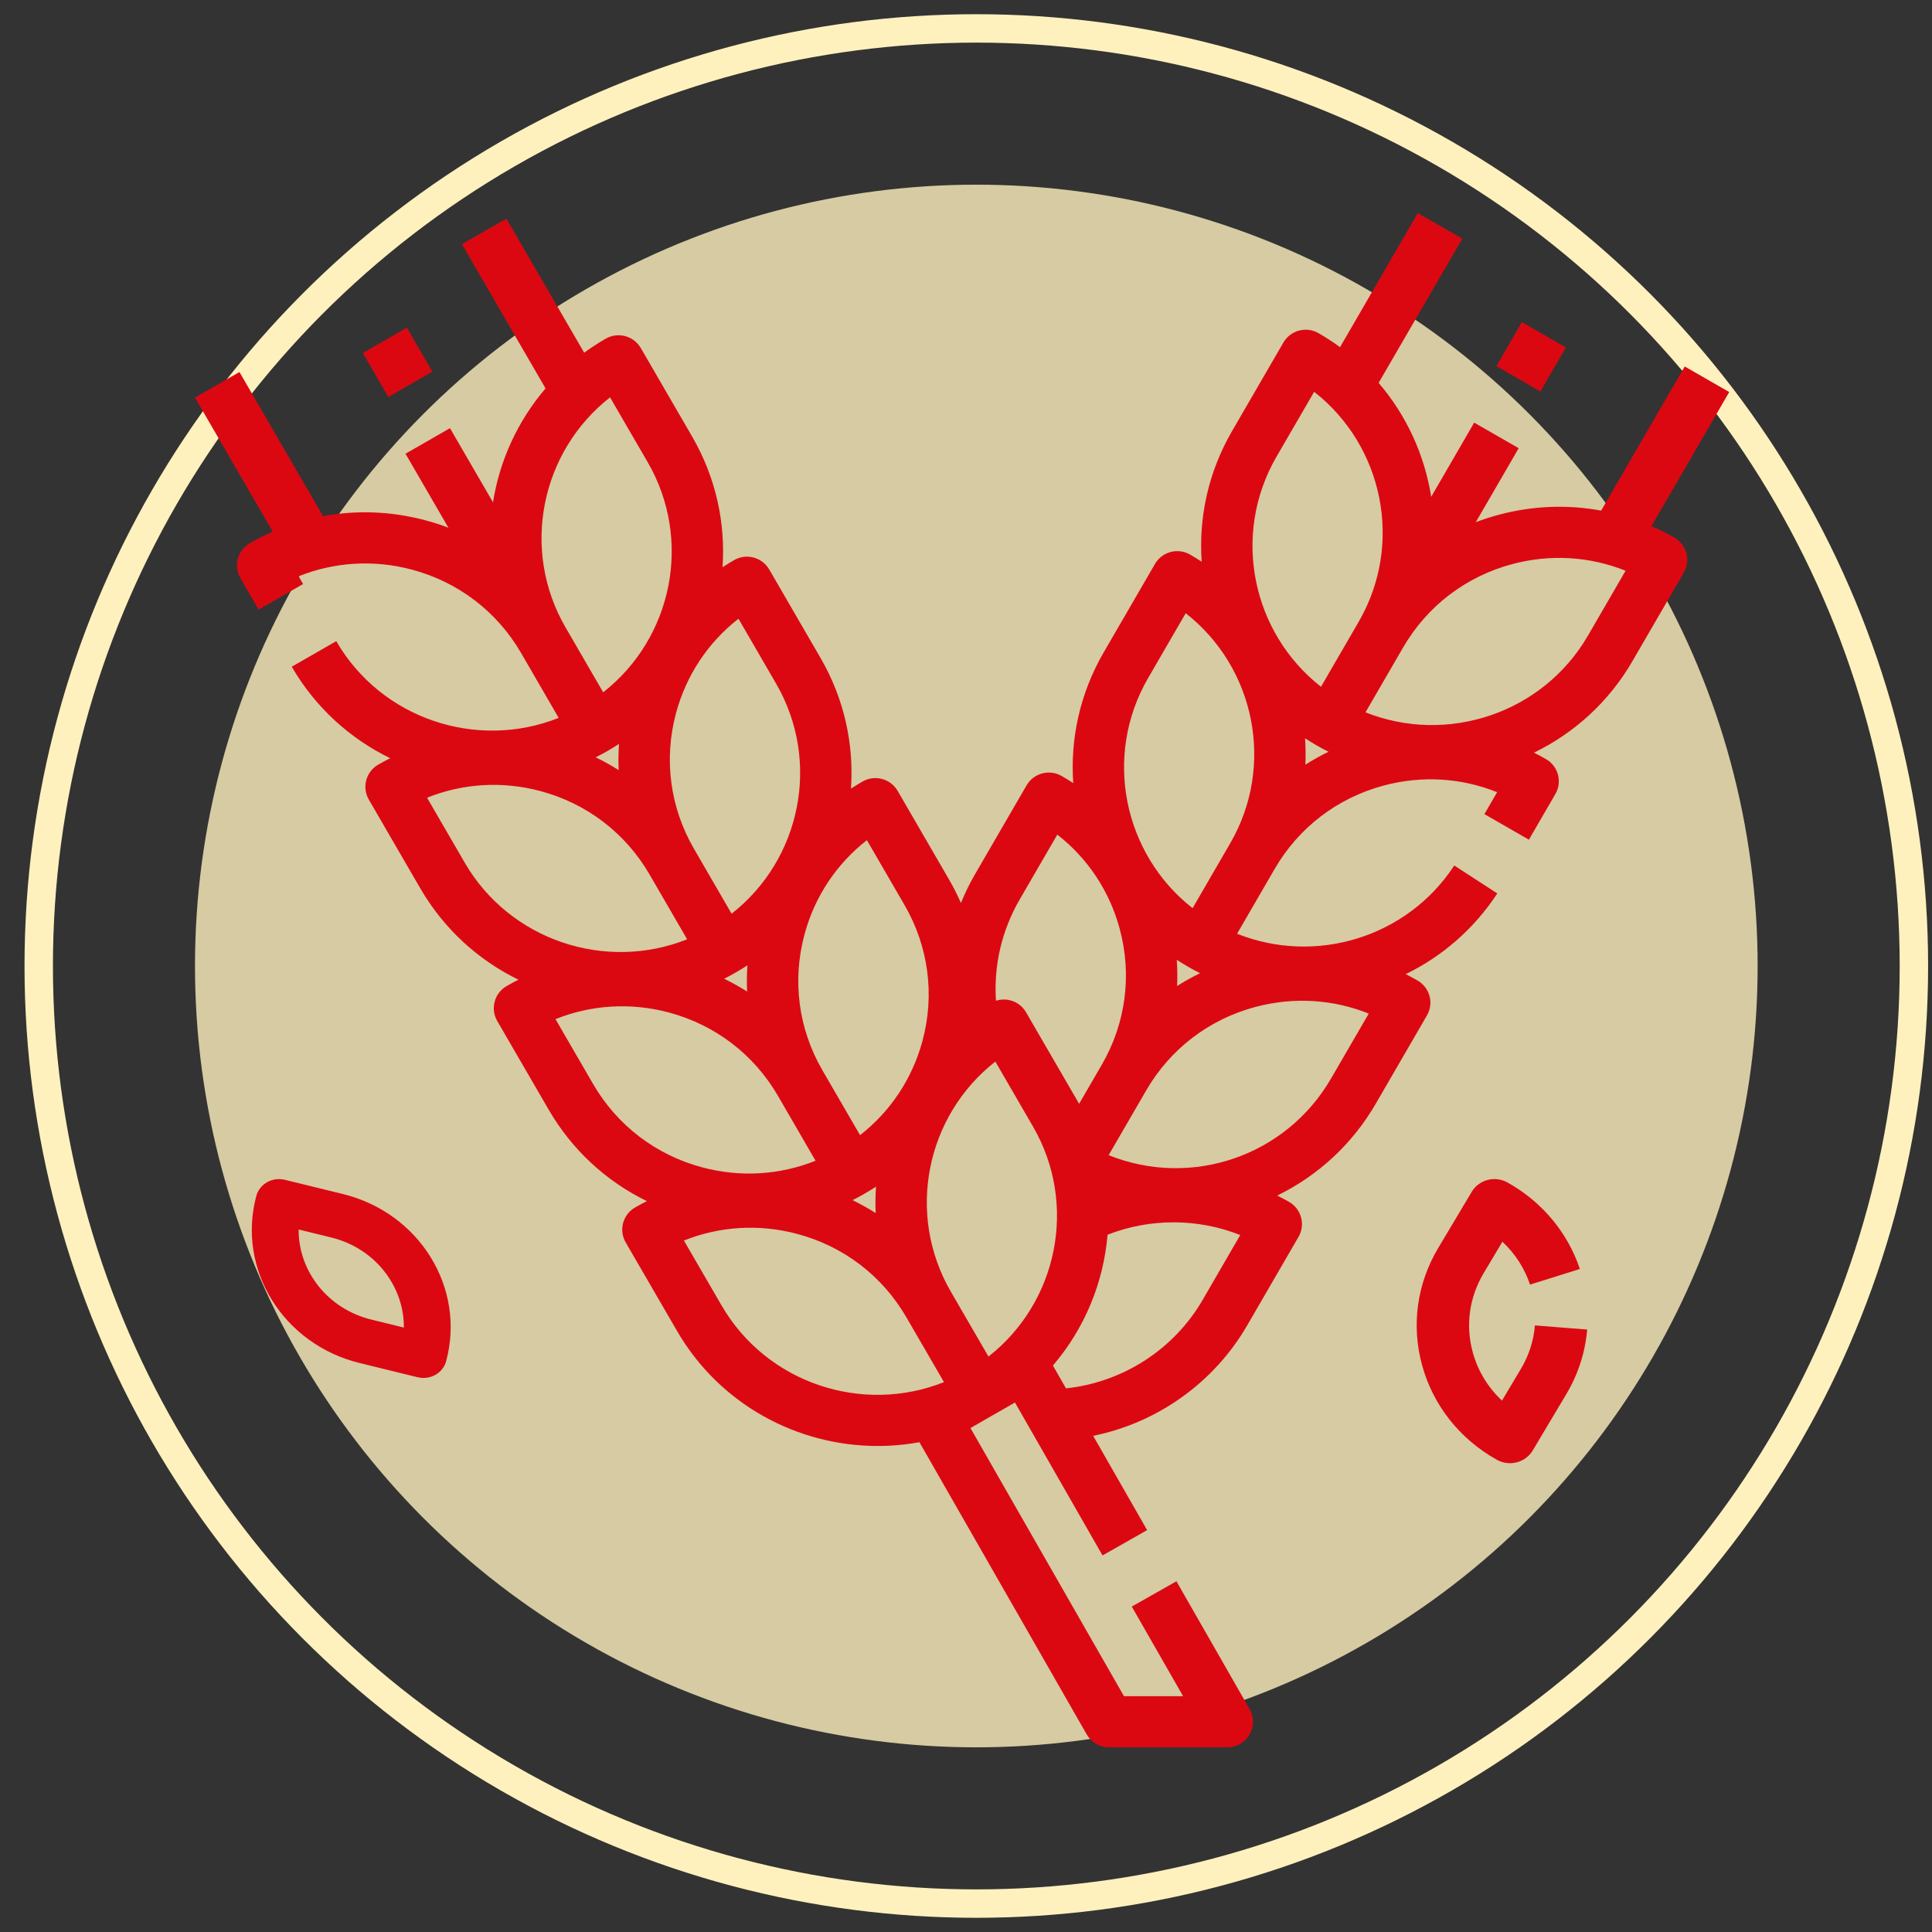 <?xml version="1.0" encoding="UTF-8"?>
<svg width="68px" height="68px" viewBox="0 0 68 68" version="1.1" xmlns="http://www.w3.org/2000/svg" xmlns:xlink="http://www.w3.org/1999/xlink">
    <rect x="0" y="0" width="68" height="68" fill="#333333" stroke="none"/>
    <title>barley</title>
    <g id="Design-v3" stroke="none" stroke-width="1" fill="none" fill-rule="evenodd">
        <g id="ipad-2" transform="translate(-106, -2665)">
            <g id="features" transform="translate(0, 2064)">
                <g id="pointers" transform="translate(0, 461)">
                    <g id="Group-6" transform="translate(25, 141)">
                        <g id="barley" transform="translate(82, 0)">
                            <circle id="Oval" stroke="#FFF1BE" cx="33.363" cy="33" r="33"></circle>
                            <circle id="Oval" fill="#FFF1BE" opacity="0.8" cx="33.363" cy="33" r="27.5"></circle>
                            <path d="M57.934,17.925 C57.67,17.773 57.401,17.638 57.126,17.517 L59.863,12.799 L58.297,11.899 L55.355,16.972 C54.176,16.753 52.953,16.798 51.76,17.116 C51.481,17.19 51.208,17.278 50.943,17.379 L52.453,14.775 L50.887,13.875 L49.374,16.486 C49.141,15.02 48.509,13.626 47.523,12.476 L50.468,7.4 L48.902,6.5 L46.165,11.219 C45.924,11.043 45.672,10.878 45.407,10.726 C44.975,10.477 44.422,10.625 44.172,11.055 L42.364,14.173 C41.525,15.618 41.187,17.218 41.295,18.77 C41.162,18.683 41.026,18.599 40.887,18.519 C40.454,18.27 39.901,18.418 39.652,18.848 L37.844,21.966 C37.005,23.412 36.667,25.011 36.775,26.563 C36.642,26.476 36.506,26.392 36.367,26.312 C35.934,26.064 35.381,26.211 35.132,26.642 L33.324,29.759 C33.131,30.09 32.964,30.432 32.822,30.782 C32.699,30.501 32.559,30.224 32.402,29.954 L30.594,26.836 C30.344,26.406 29.792,26.258 29.359,26.507 C29.22,26.587 29.084,26.671 28.951,26.758 C29.059,25.205 28.72,23.606 27.882,22.161 L26.074,19.043 C25.824,18.613 25.271,18.465 24.839,18.714 C24.7,18.794 24.564,18.877 24.431,18.964 C24.539,17.412 24.2,15.813 23.362,14.367 L21.554,11.25 C21.304,10.82 20.751,10.672 20.319,10.921 C20.054,11.073 19.801,11.238 19.561,11.414 L16.824,6.695 L15.258,7.595 L18.202,12.671 C17.217,13.821 16.584,15.215 16.352,16.68 L14.838,14.07 L13.272,14.97 L14.783,17.574 C14.517,17.473 14.245,17.385 13.966,17.311 C12.773,16.993 11.55,16.948 10.371,17.167 L7.428,12.094 L5.863,12.994 L8.6,17.712 C8.325,17.833 8.055,17.968 7.792,18.12 C7.36,18.368 7.211,18.919 7.461,19.349 L8.103,20.455 L9.668,19.556 L9.511,19.283 C10.773,18.778 12.16,18.692 13.498,19.049 C15.131,19.485 16.495,20.527 17.341,21.984 L18.664,24.267 C15.792,25.412 12.426,24.31 10.835,21.567 L9.269,22.466 C10.108,23.912 11.33,25.004 12.734,25.686 C12.592,25.758 12.451,25.833 12.312,25.913 C11.88,26.162 11.732,26.712 11.981,27.142 L13.789,30.26 C14.609,31.673 15.808,32.782 17.249,33.482 C17.109,33.553 16.97,33.627 16.832,33.706 C16.4,33.955 16.252,34.505 16.501,34.935 L18.309,38.053 C19.129,39.466 20.328,40.575 21.769,41.276 C21.629,41.346 21.49,41.421 21.353,41.499 C20.92,41.748 20.772,42.298 21.022,42.729 L22.83,45.846 C24.335,48.441 27.075,49.894 29.89,49.894 C30.38,49.894 30.872,49.85 31.36,49.76 L37.249,60.046 C37.41,60.327 37.71,60.5 38.034,60.5 L42.197,60.5 C42.519,60.5 42.816,60.329 42.978,60.052 C43.14,59.775 43.141,59.433 42.982,59.155 L40.406,54.655 L38.835,55.546 L40.641,58.7 L38.56,58.7 L33.157,49.263 L33.942,48.811 C33.943,48.811 33.943,48.811 33.944,48.81 C33.945,48.81 33.946,48.809 33.947,48.809 L34.723,48.363 L37.805,53.746 L39.375,52.855 L37.476,49.537 C39.743,49.075 41.726,47.667 42.896,45.651 L44.704,42.533 C44.953,42.103 44.805,41.553 44.373,41.304 C44.235,41.225 44.095,41.15 43.954,41.08 C45.396,40.376 46.602,39.261 47.416,37.858 L49.224,34.74 C49.474,34.31 49.325,33.76 48.893,33.511 C48.756,33.432 48.617,33.357 48.476,33.287 C49.749,32.667 50.873,31.708 51.7,30.446 L50.186,29.463 C48.52,32.005 45.298,32.966 42.541,31.865 L43.865,29.582 C44.71,28.125 46.074,27.083 47.707,26.647 C49.045,26.29 50.432,26.376 51.694,26.882 L51.246,27.654 L52.812,28.554 L53.744,26.947 C53.994,26.517 53.846,25.966 53.413,25.718 C53.274,25.638 53.134,25.562 52.991,25.491 C54.396,24.808 55.618,23.717 56.456,22.271 L58.265,19.154 C58.514,18.724 58.366,18.173 57.934,17.925 Z M43.93,15.072 L45.254,12.79 C47.686,14.693 48.411,18.146 46.819,20.889 L45.495,23.172 C43.063,21.268 42.339,17.816 43.93,15.072 L43.93,15.072 Z M20.384,25.431 C20.521,25.352 20.655,25.269 20.787,25.183 C20.765,25.492 20.762,25.8 20.776,26.107 C20.516,25.941 20.246,25.79 19.967,25.655 C20.107,25.584 20.246,25.51 20.384,25.431 L20.384,25.431 Z M24.904,33.224 C25.041,33.145 25.176,33.062 25.307,32.977 C25.285,33.285 25.282,33.593 25.296,33.9 C25.036,33.734 24.766,33.584 24.487,33.448 C24.628,33.377 24.767,33.303 24.904,33.224 Z M29.424,41.017 C29.563,40.937 29.699,40.853 29.832,40.767 C29.811,41.075 29.807,41.386 29.821,41.696 C29.56,41.53 29.288,41.378 29.007,41.241 C29.148,41.171 29.287,41.096 29.424,41.017 Z M33.791,46.746 L32.467,44.464 C30.876,41.72 31.6,38.268 34.033,36.364 L35.356,38.647 C36.948,41.39 36.223,44.843 33.791,46.746 L33.791,46.746 Z M40.822,33.029 C40.959,33.108 41.098,33.183 41.239,33.253 C40.96,33.388 40.69,33.539 40.43,33.705 C40.444,33.398 40.44,33.09 40.419,32.782 C40.55,32.867 40.684,32.95 40.822,33.029 Z M39.41,22.865 L40.733,20.583 C43.166,22.486 43.89,25.939 42.299,28.682 L40.975,30.965 C38.543,29.061 37.818,25.609 39.41,22.865 Z M34.889,30.659 L36.214,28.376 C37.285,29.211 38.053,30.364 38.411,31.696 C38.849,33.321 38.624,35.018 37.779,36.476 L36.981,37.851 C36.962,37.816 36.942,37.781 36.922,37.747 L35.114,34.63 C34.897,34.256 34.452,34.095 34.055,34.223 C33.972,32.985 34.258,31.747 34.889,30.659 Z M29.512,28.571 L30.836,30.854 C31.681,32.311 31.906,34.008 31.469,35.634 C31.11,36.965 30.342,38.118 29.271,38.954 L27.947,36.671 C27.102,35.214 26.877,33.516 27.315,31.891 C27.673,30.559 28.441,29.406 29.512,28.571 Z M24.992,20.777 L26.316,23.061 C27.907,25.804 27.183,29.256 24.75,31.16 L23.427,28.877 C22.581,27.42 22.357,25.723 22.794,24.097 C23.153,22.766 23.921,21.613 24.992,20.777 L24.992,20.777 Z M20.472,12.985 L21.796,15.267 C23.387,18.011 22.663,21.463 20.23,23.367 L18.906,21.084 C17.315,18.341 18.04,14.889 20.472,12.985 Z M15.355,29.36 L14.031,27.077 C15.293,26.571 16.68,26.486 18.018,26.842 C19.651,27.278 21.015,28.32 21.861,29.777 L23.185,32.06 C20.312,33.205 16.946,32.103 15.355,29.36 Z M19.875,37.153 L18.551,34.87 C19.814,34.364 21.2,34.279 22.538,34.635 C24.171,35.071 25.536,36.113 26.381,37.57 L27.705,39.854 C26.442,40.359 25.056,40.444 23.718,40.088 C22.085,39.652 20.72,38.61 19.875,37.153 L19.875,37.153 Z M24.396,44.946 L23.071,42.663 C24.334,42.158 25.72,42.072 27.058,42.429 C28.691,42.864 30.056,43.906 30.901,45.364 L32.225,47.646 C29.353,48.791 25.987,47.689 24.396,44.946 L24.396,44.946 Z M41.33,44.751 C40.319,46.493 38.528,47.651 36.519,47.866 L36.059,47.062 C37.178,45.758 37.842,44.138 37.982,42.458 C39.487,41.869 41.166,41.88 42.653,42.469 L41.33,44.751 Z M45.85,36.958 C44.261,39.698 40.936,40.827 38.021,39.658 L39.345,37.375 C40.19,35.918 41.555,34.876 43.187,34.441 C44.525,34.084 45.912,34.169 47.175,34.675 L45.85,36.958 Z M44.934,24.985 C45.067,25.072 45.203,25.156 45.342,25.236 C45.48,25.315 45.619,25.389 45.759,25.46 C45.478,25.596 45.206,25.748 44.945,25.915 C44.959,25.604 44.955,25.294 44.934,24.985 L44.934,24.985 Z M54.891,21.371 C53.299,24.115 49.933,25.216 47.061,24.072 L48.385,21.789 C49.23,20.332 50.595,19.29 52.228,18.854 C53.566,18.497 54.952,18.583 56.215,19.088 L54.891,21.371 Z" id="Shape" fill="#DB0812" fill-rule="nonzero"></path>
                            <path d="M52.528,47.184 L51.865,48.296 C51.374,47.838 51.019,47.258 50.838,46.604 C50.576,45.656 50.71,44.666 51.217,43.816 L51.88,42.705 C52.324,43.12 52.659,43.636 52.852,44.214 L54.606,43.664 C54.176,42.378 53.271,41.296 52.06,40.62 C51.848,40.501 51.596,40.469 51.361,40.53 C51.124,40.592 50.923,40.741 50.801,40.946 L49.621,42.924 C48.868,44.186 48.667,45.657 49.057,47.066 C49.447,48.474 50.381,49.651 51.686,50.38 C51.831,50.462 51.989,50.5 52.146,50.5 C52.464,50.5 52.774,50.34 52.945,50.054 L54.125,48.076 C54.546,47.371 54.794,46.603 54.863,45.796 L53.025,45.65 C52.979,46.193 52.812,46.709 52.528,47.184 Z" id="Path" fill="#DB0812" fill-rule="nonzero"></path>
                            <path d="M11.069,41.026 L9.025,40.525 C8.813,40.473 8.588,40.504 8.4,40.61 C8.212,40.717 8.076,40.891 8.021,41.094 C7.331,43.674 8.961,46.312 11.656,46.974 L13.7,47.475 C13.768,47.492 13.836,47.5 13.905,47.5 C14.051,47.5 14.197,47.462 14.325,47.39 C14.513,47.283 14.65,47.109 14.704,46.906 C15.395,44.325 13.764,41.688 11.069,41.026 L11.069,41.026 Z M13.215,45.726 L12.066,45.444 C10.525,45.066 9.501,43.728 9.511,42.274 L10.66,42.556 C12.201,42.934 13.225,44.272 13.215,45.726 Z" id="Shape" fill="#DB0812" fill-rule="nonzero"></path>
                            <polygon id="Path" fill="#DB0812" fill-rule="nonzero" transform="translate(52.891, 11.559) rotate(-59.999) translate(-52.891, -11.559) " points="51.997 10.665 53.786 10.665 53.786 12.453 51.997 12.453"></polygon>
                            <polygon id="Path" fill="#DB0812" fill-rule="nonzero" transform="translate(12.994, 11.752) rotate(-30.001) translate(-12.994, -11.752) " points="12.1 10.858 13.888 10.858 13.888 12.647 12.1 12.647"></polygon>
                        </g>
                    </g>
                </g>
            </g>
        </g>
    </g>
</svg>